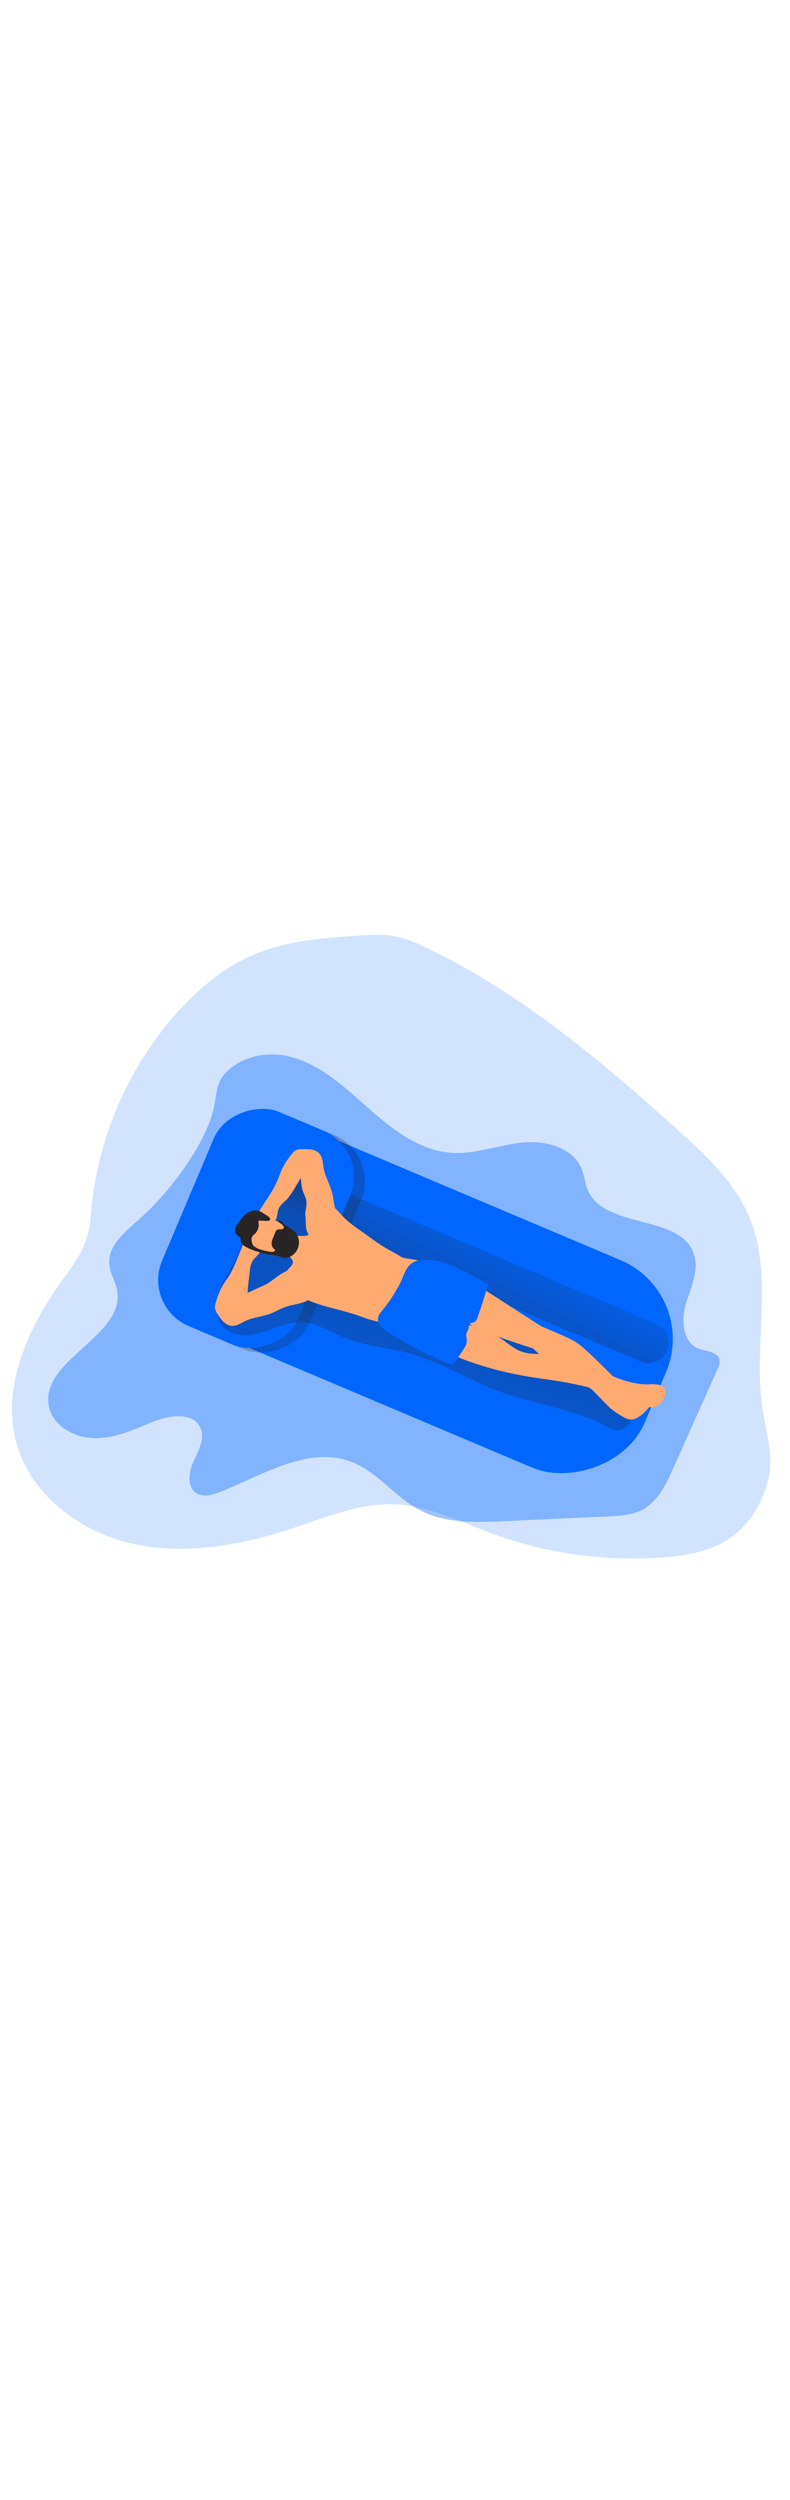 <svg id="_0538_boy_swimming" xmlns="http://www.w3.org/2000/svg" xmlns:xlink="http://www.w3.org/1999/xlink" viewBox="0 0 500 500" data-imageid="boy-swimming-80" imageName="Boy Swimming" class="illustrations_image" style="width: 158px;"><defs><style>.cls-1_boy-swimming-80{fill:url(#linear-gradient);}.cls-1_boy-swimming-80,.cls-2_boy-swimming-80,.cls-3_boy-swimming-80,.cls-4_boy-swimming-80,.cls-5_boy-swimming-80,.cls-6_boy-swimming-80,.cls-7_boy-swimming-80,.cls-8_boy-swimming-80,.cls-9_boy-swimming-80{stroke-width:0px;}.cls-2_boy-swimming-80{opacity:.18;}.cls-2_boy-swimming-80,.cls-6_boy-swimming-80{isolation:isolate;}.cls-2_boy-swimming-80,.cls-6_boy-swimming-80,.cls-9_boy-swimming-80{fill:#68e1fd;}.cls-3_boy-swimming-80{fill:url(#linear-gradient-4-boy-swimming-80);}.cls-4_boy-swimming-80{fill:url(#linear-gradient-2-boy-swimming-80);}.cls-5_boy-swimming-80{fill:url(#linear-gradient-3-boy-swimming-80);}.cls-6_boy-swimming-80{opacity:.38;}.cls-7_boy-swimming-80{fill:#292526;}.cls-8_boy-swimming-80{fill:#ffaa71;}</style><linearGradient id="linear-gradient-boy-swimming-80" x1="337.33" y1="-82.49" x2="270.17" y2="89.38" gradientTransform="translate(-55.45 331.86) rotate(-.04)" gradientUnits="userSpaceOnUse"><stop offset=".01" stop-color="#231f20"/><stop offset=".13" stop-color="#231f20" stop-opacity=".69"/><stop offset=".25" stop-color="#231f20" stop-opacity=".32"/><stop offset="1" stop-color="#231f20" stop-opacity="0"/></linearGradient><linearGradient id="linear-gradient-2-boy-swimming-80" x1="317.3" y1="-35.45" x2="361.26" y2="-122.58" gradientTransform="translate(-54.16 331.41)" xlink:href="#linear-gradient-boy-swimming-80"/><linearGradient id="linear-gradient-3-boy-swimming-80" x1="163.19" y1="-135.24" x2="365.17" y2="4.93" gradientTransform="translate(-3.78 68.58) rotate(67.03)" xlink:href="#linear-gradient-boy-swimming-80"/><linearGradient id="linear-gradient-4-boy-swimming-80" x1="370.66" y1="-161.73" x2="253.96" y2="203.6" gradientTransform="translate(-54.15 331.42)" xlink:href="#linear-gradient-boy-swimming-80"/></defs><g id="background_boy-swimming-80"><path class="cls-2_boy-swimming-80 targetColor" d="M484.12,359.06c-.72-3.78-1.42-7.52-1.9-11.2-5.17-39.62,7.42-81.95-8.02-118.81-9.2-21.95-27.2-38.81-44.87-54.75-49.17-44.35-100.52-87.66-160.34-116.02-5.63-2.87-11.57-5.09-17.7-6.62-8.6-1.86-17.53-1.22-26.31-.57-21.29,1.58-43.14,3.25-62.99,11.36s-36.75,22.25-50.86,38.33c-31.34,35.79-50.19,80.79-53.73,128.23-1.72,23.24-14.76,33.69-26.45,52.45-17.5,28.12-29.22,60.59-20.23,91.71,9.51,32.84,41.17,55.93,74.6,62.99s68.4.37,100.79-10.41c21.21-7.1,42.59-15.96,64.92-14.76,20.73,1.09,39.85,10.79,59.3,18.04,34.5,12.78,71.32,18.1,108.03,15.62,14.64-1.01,29.67-3.44,42.06-11.29,13.29-8.42,21.82-22.5,25.68-37.52,3.12-11.84.4-24.5-1.97-36.78Z" style="fill: rgb(0, 102, 255);"/><path class="cls-6_boy-swimming-80 targetColor" d="M89.09,229.62c-9.31,8.35-21.29,17.49-19.87,29.93.58,5.31,3.68,10.02,4.78,15.26,6.19,29.51-49.13,44.65-43.04,74.19,2.56,12.42,16.21,19.87,28.9,20.06,12.69.18,24.67-5.28,36.38-10.18,10.62-4.44,26.18-6.73,30.68,3.86,2.84,6.79-1.28,14.2-4.37,20.95s-4.41,16.13,1.7,20.12c4.39,2.84,10.19,1.25,15.06-.7,27.2-10.82,55.95-29.57,83.25-18.99,16.61,6.43,27.68,22.46,43.5,30.63,16.03,8.3,35.04,7.68,53.08,6.84l66.15-3.04c7.17-.33,14.59-.72,20.98-4.02,9.94-5.15,15.26-16.18,19.87-26.46l27.97-62.69c1.03-1.8,1.47-3.87,1.28-5.93-1.08-5.24-8.42-5.2-13.39-7.17-9.94-3.95-10.95-17.8-7.94-28.07,3.01-10.26,8.4-20.87,5.3-31.1-7.98-26.38-56.66-15.74-67.37-41.17-1.79-4.26-2.14-9.01-3.88-13.3-5.58-13.8-23.25-18.27-38.06-16.64-14.81,1.63-29.2,7.41-44.01,6.47-20.44-1.28-37.8-14.89-53.12-28.49-15.32-13.6-31.15-28.39-51.11-32.79-11.03-2.46-24.05-.45-33.47,5.96-13.5,9.2-10.05,17.6-14.07,30.96-6.76,22.23-27.5,49.7-45.19,65.5Z" style="fill: rgb(0, 102, 255);"/></g><g id="character_boy-swimming-80"><rect class="cls-9_boy-swimming-80 targetColor" x="205.03" y="134.33" width="142.7" height="300.6" rx="54.1" ry="54.1" transform="translate(-93.44 428.28) rotate(-67.07)" style="fill: rgb(0, 102, 255);"/><path class="cls-1_boy-swimming-80" d="M115.19,262.32h0c2.78-6.56,10.35-9.63,16.91-6.86l253.08,107.06c6.56,2.78,9.63,10.35,6.86,16.91h0c-2.78,6.56-10.35,9.63-16.91,6.86l-253.08-107.06c-6.56-2.78-9.63-10.35-6.86-16.91Z"/><path class="cls-4_boy-swimming-80" d="M162.32,189.6l253.07,107.07c6.56,2.78,9.63,10.35,6.86,16.91h0c-2.78,6.56-10.35,9.63-16.91,6.86l-253.14-107.07c-6.56-2.78-9.63-10.35-6.86-16.91h0c2.77-6.57,10.35-9.65,16.92-6.88.02,0,.04.02.05.02Z"/><rect class="cls-5_boy-swimming-80" x="95.45" y="192.37" width="147.11" height="93.64" rx="31.63" ry="31.63" transform="translate(-117.13 301.65) rotate(-67.07)"/><rect class="cls-9_boy-swimming-80 targetColor" x="88.51" y="189.45" width="147.11" height="93.64" rx="31.63" ry="31.63" transform="translate(-118.67 293.48) rotate(-67.07)" style="fill: rgb(0, 102, 255);"/><path class="cls-3_boy-swimming-80" d="M160.53,229.11c-1.85,1.11-3.47,2.55-4.78,4.26-1.1,2.16-1.72,4.54-1.82,6.97-.59,4.4-1.78,8.7-3.53,12.78-3.34,7.77-8.65,14.59-11.61,22.51-2.97,7.92-3.01,17.89,3.14,23.69,6.15,5.81,16.1,5.18,24.25,2.65s16.11-6.57,24.64-6.29c9.68.33,18.17,6.15,27.14,9.81,12.78,5.21,26.89,6.05,40.22,9.64,20.27,5.45,38.33,17.04,57.96,24.36,22.19,8.22,46.45,10.9,67.37,21.92,2.54,1.33,5.21,2.84,8.06,2.6,5.15-.41,8.09-5.95,10.05-10.75,1.09-2.67,2.21-5.55,1.56-8.36-.72-3.14-3.45-5.37-6-7.33-21.55-16.5-43.61-32.74-68.27-44.01-10.7-4.91-21.8-8.87-32.89-12.78-8.52-3.02-17.04-6.05-25.55-8.9-13.15-4.39-26.42-8.36-39.39-13.19-5.98-2.23-12.05-4.76-16.52-9.3-6.63-6.76-8.52-16.67-11.36-25.69-3.54-11.17-8.95-21.65-15.98-31.02-7.71,4.06-8.38,10.85-11.47,17.96-3.4,7.36-8.63,13.71-15.2,18.45Z"/><path class="cls-8_boy-swimming-80" d="M305.15,274.11s34.64,22.47,37.04,23.89,17.04,6.74,23.45,11.02c6.42,4.27,29.58,28.78,32.24,30.11s13.88,6.13,13.86,8.26-8.26,10.99-13.32,9.85-12.78-7.69-12.78-7.69l-10.93-11.23s-31.23-20.43-33.57-22.6c-2.34-2.17-3.99-3.51-3.99-3.51,0,0-37.05-11.67-40.25-15.83-3.19-4.16,8.25-22.27,8.25-22.27Z"/><path class="cls-8_boy-swimming-80" d="M330.38,329.38c7.89,1.52,15.89,2.41,23.82,3.72,17.4,2.85,34.41,7.7,50.69,14.44,3.56,1.42,7.71,3.01,11.07,1.15,2.14-1.16,3.38-3.45,4.47-5.68.55-.94.89-1.98.99-3.07-.21-2.24-1.83-4.09-4.02-4.6-2.14-.45-4.34-.56-6.52-.33-21.9.55-40.5-17.63-62.38-19.12-6.22-.43-12.69.5-18.54-1.68-4.94-1.75-8.84-5.52-13.1-8.36-3.44-2.17-7.06-4.03-10.83-5.55-5.68-2.4-12.52-4.47-17.65-1.06-8.28,5.52-3.97,16.38,3.48,19.39,12.47,4.78,25.36,8.38,38.5,10.75Z"/><path class="cls-8_boy-swimming-80" d="M182.61,274.15c5.96,5.27,13.49,8.43,21.1,10.76,7.61,2.33,15.43,3.92,22.94,6.53,3.69,1.47,7.49,2.68,11.36,3.62,3.9.9,8,.4,11.57-1.42,2.1-1.33,3.96-3.01,5.49-4.97,3.39-3.93,6.53-8.06,9.43-12.36,1.07-1.41,1.85-3.02,2.29-4.73.77-4.05,3.05-10.8.13-13.71-2.54-2.5-10.42-1.86-13.42-3.8-3-1.94-6.64-3.69-9.94-5.68-2.84-1.66-5.48-3.58-8.13-5.49l-8.65-6.2c-2.75-1.84-5.38-3.87-7.85-6.08-3.62-3.44-6.6-7.67-10.9-10.18-4.3-2.51-10.73-2.57-13.49,1.6-1.31,2.3-1.68,5.01-1.04,7.58.5,2.57,1.52,5.01,2.16,7.55,2.37,9.34-17.04-3.11-15.15,12.14.67,5.31,7.88,6.47,3.39,11.19s-7.2,8.45-1.29,13.66Z"/><path class="cls-8_boy-swimming-80" d="M156.74,277.12c0-1.8.13-3.61.37-5.39l1.01-8.42c.08-2.41.75-4.76,1.96-6.84,1.42-2.12,4.1-3.53,4.7-6.05s-1.42-5.32-3.68-6.89c-.81-.66-1.8-1.05-2.84-1.12-2.29,0-3.73,2.41-4.63,4.51-2.94,6.84-5.2,14.03-9.21,20.27-1.31,2.04-2.84,3.96-3.97,6.08-1.62,3.11-2.9,6.39-3.82,9.78-.46,1.16-.66,2.41-.61,3.66.26,1.34.81,2.62,1.62,3.72,2.17,3.45,4.95,7.28,9.03,7.55,3.17.21,5.96-1.85,8.84-3.19,4.83-2.26,10.35-2.57,15.36-4.43,3.36-1.26,6.46-3.19,9.85-4.37,4.74-1.65,10.05-1.8,14.38-4.34,2.73-1.6,5.07-4.71,4.17-7.75-1.14-3.83-6.56-7.68-9.87-9.6-2.85-1.87-6.51-2-9.48-.34-3.85,2-7.1,5.08-10.82,7.34-1.12.67-12.36,5.68-12.36,5.82Z"/><path class="cls-8_boy-swimming-80" d="M190.87,209.56c-.24-1.72-.38-3.45-.41-5.18l-2.77,4.46c-1.69,3.13-3.67,6.1-5.92,8.86-1.96,2.12-4.47,3.56-5.52,6.46-.88,2.43-.53,5.38-2.23,7.33s-5.15,1.94-7.75.98c-1.01-.3-1.91-.89-2.58-1.7-1.31-1.89-.18-4.44,1.02-6.4,3.89-6.33,8.45-12.32,11.23-19.22.91-2.24,1.63-4.57,2.67-6.76,1.62-3.11,3.55-6.05,5.78-8.76,1.33-2.35,3.93-3.7,6.62-3.44,4.07-.21,8.82-.16,11.36,3.02,2,2.46,1.93,5.93,2.48,9.06.95,5.25,3.88,9.94,5.25,15.1.92,3.46,1.12,7.1,2.12,10.56,1.42,4.83,4.26,9.24,4.76,14.2.27,3.15-.92,6.86-3.92,7.88-3.78,1.29-10.06-.92-13.53-2.51-3.18-1.24-5.4-4.16-5.75-7.55-.38-3.55-.44-7.13-.17-10.69.11-2.84.84-5.21-.14-8.06-.67-1.97-1.66-3.82-2.23-5.82-.15-.59-.27-1.2-.35-1.8Z"/><path class="cls-8_boy-swimming-80" d="M171.32,231.31c.8-.19,1.63-.25,2.46-.18.55.13,1.08.34,1.56.62,3.48,1.92,6.53,4.51,8.99,7.64.48.57.87,1.21,1.14,1.9.3,1.23.14,2.53-.44,3.66-1.85,4.03-6.29,6.44-10.7,6.81-4.45.16-8.87-.82-12.85-2.84-1.55-.6-2.95-1.5-4.13-2.67-2.31-2.56-2.3-6.62-.78-9.71,1.12-2.3,3.72-5.81,6.27-6.67,1.18-.4,2.23.3,3.32.72,1.63.68,3.41.92,5.17.71Z"/><path class="cls-7_boy-swimming-80" d="M186.7,238.49c3.69,4.21,3.27,10.61-.94,14.3,0,0,0,0,0,0-.51.44-1.07.84-1.66,1.18-1.27.78-2.77,1.13-4.26.99-1.38-.33-2.72-.76-4.03-1.31-1.54-.34-3.11-.55-4.68-.64-2.67-.41-5.31-1.06-7.86-1.94-2.74-.75-5.38-1.81-7.88-3.15-1.7-.99-3.42-2.67-3.11-4.61.08-.32.08-.65,0-.97-.17-.32-.46-.57-.79-.7-1.43-.68-2.46-2-2.75-3.56.01-1.66.6-3.26,1.68-4.53,1.49-2.55,3.41-4.81,5.68-6.7,2.34-1.9,5.51-2.43,8.35-1.42.68.33,1.34.72,1.96,1.16.95.65,6.39,3.29,4.03,4.68-.58.27-1.24.37-1.87.27l-4.03-.17c-.38,0-.88,0-.99.41-.04.15-.04.32,0,.47.61,2.73-.25,5.58-2.27,7.51-.72.53-1.34,1.18-1.83,1.93-.37,1.08-.37,2.25,0,3.34.09.63.3,1.24.62,1.79.3.45.7.82,1.16,1.09,2.84,1.96,6.37,2.58,9.78,3.18.62.13,1.27.13,1.89,0,.64-.11,1.15-.6,1.29-1.24-1.08-.61-1.85-1.64-2.14-2.84-.68-2.65,1.11-5.21,2.06-7.78.18-.81.63-1.53,1.26-2.06.73-.29,1.53-.37,2.3-.24.78,0,1.72-.24,1.94-.99s-.44-1.5-1.06-2.03l-1.53-1.32c-1.01-.87-1.02-2.38.47-1.32,1.14.79,1.85,2.04,2.92,2.84,2.17,1.75,4.57,2.34,6.33,4.36Z"/><path class="cls-9_boy-swimming-80 targetColor" d="M241.2,289.13c-7.25,8.59,6.96,14.31,12.93,17.94,9.64,5.84,19.77,10.83,30.28,14.91.55.27,1.17.38,1.77.31.71-.25,1.31-.76,1.68-1.42,2.14-2.85,4.14-5.81,5.98-8.87.84-1.2,1.39-2.57,1.62-4.02-.03-1.33-.17-2.65-.4-3.96-.17-2.84,4.06-5.68-.3-7.77,2.37.2,5.2.21,6.62-1.69.4-.6.7-1.25.89-1.94,2.41-7,4.68-14.05,6.79-21.14-5.84-3.15-11.74-6.19-17.69-9.11-2.65-1.35-5.38-2.55-8.16-3.61-4.58-1.64-9.4-2.5-14.27-2.56-1.85-.08-3.71.15-5.48.7-6.57,2.27-7.41,8.52-10.28,14.2-3.3,6.44-7.32,12.49-11.98,18.03Z" style="fill: rgb(0, 102, 255);"/></g></svg>